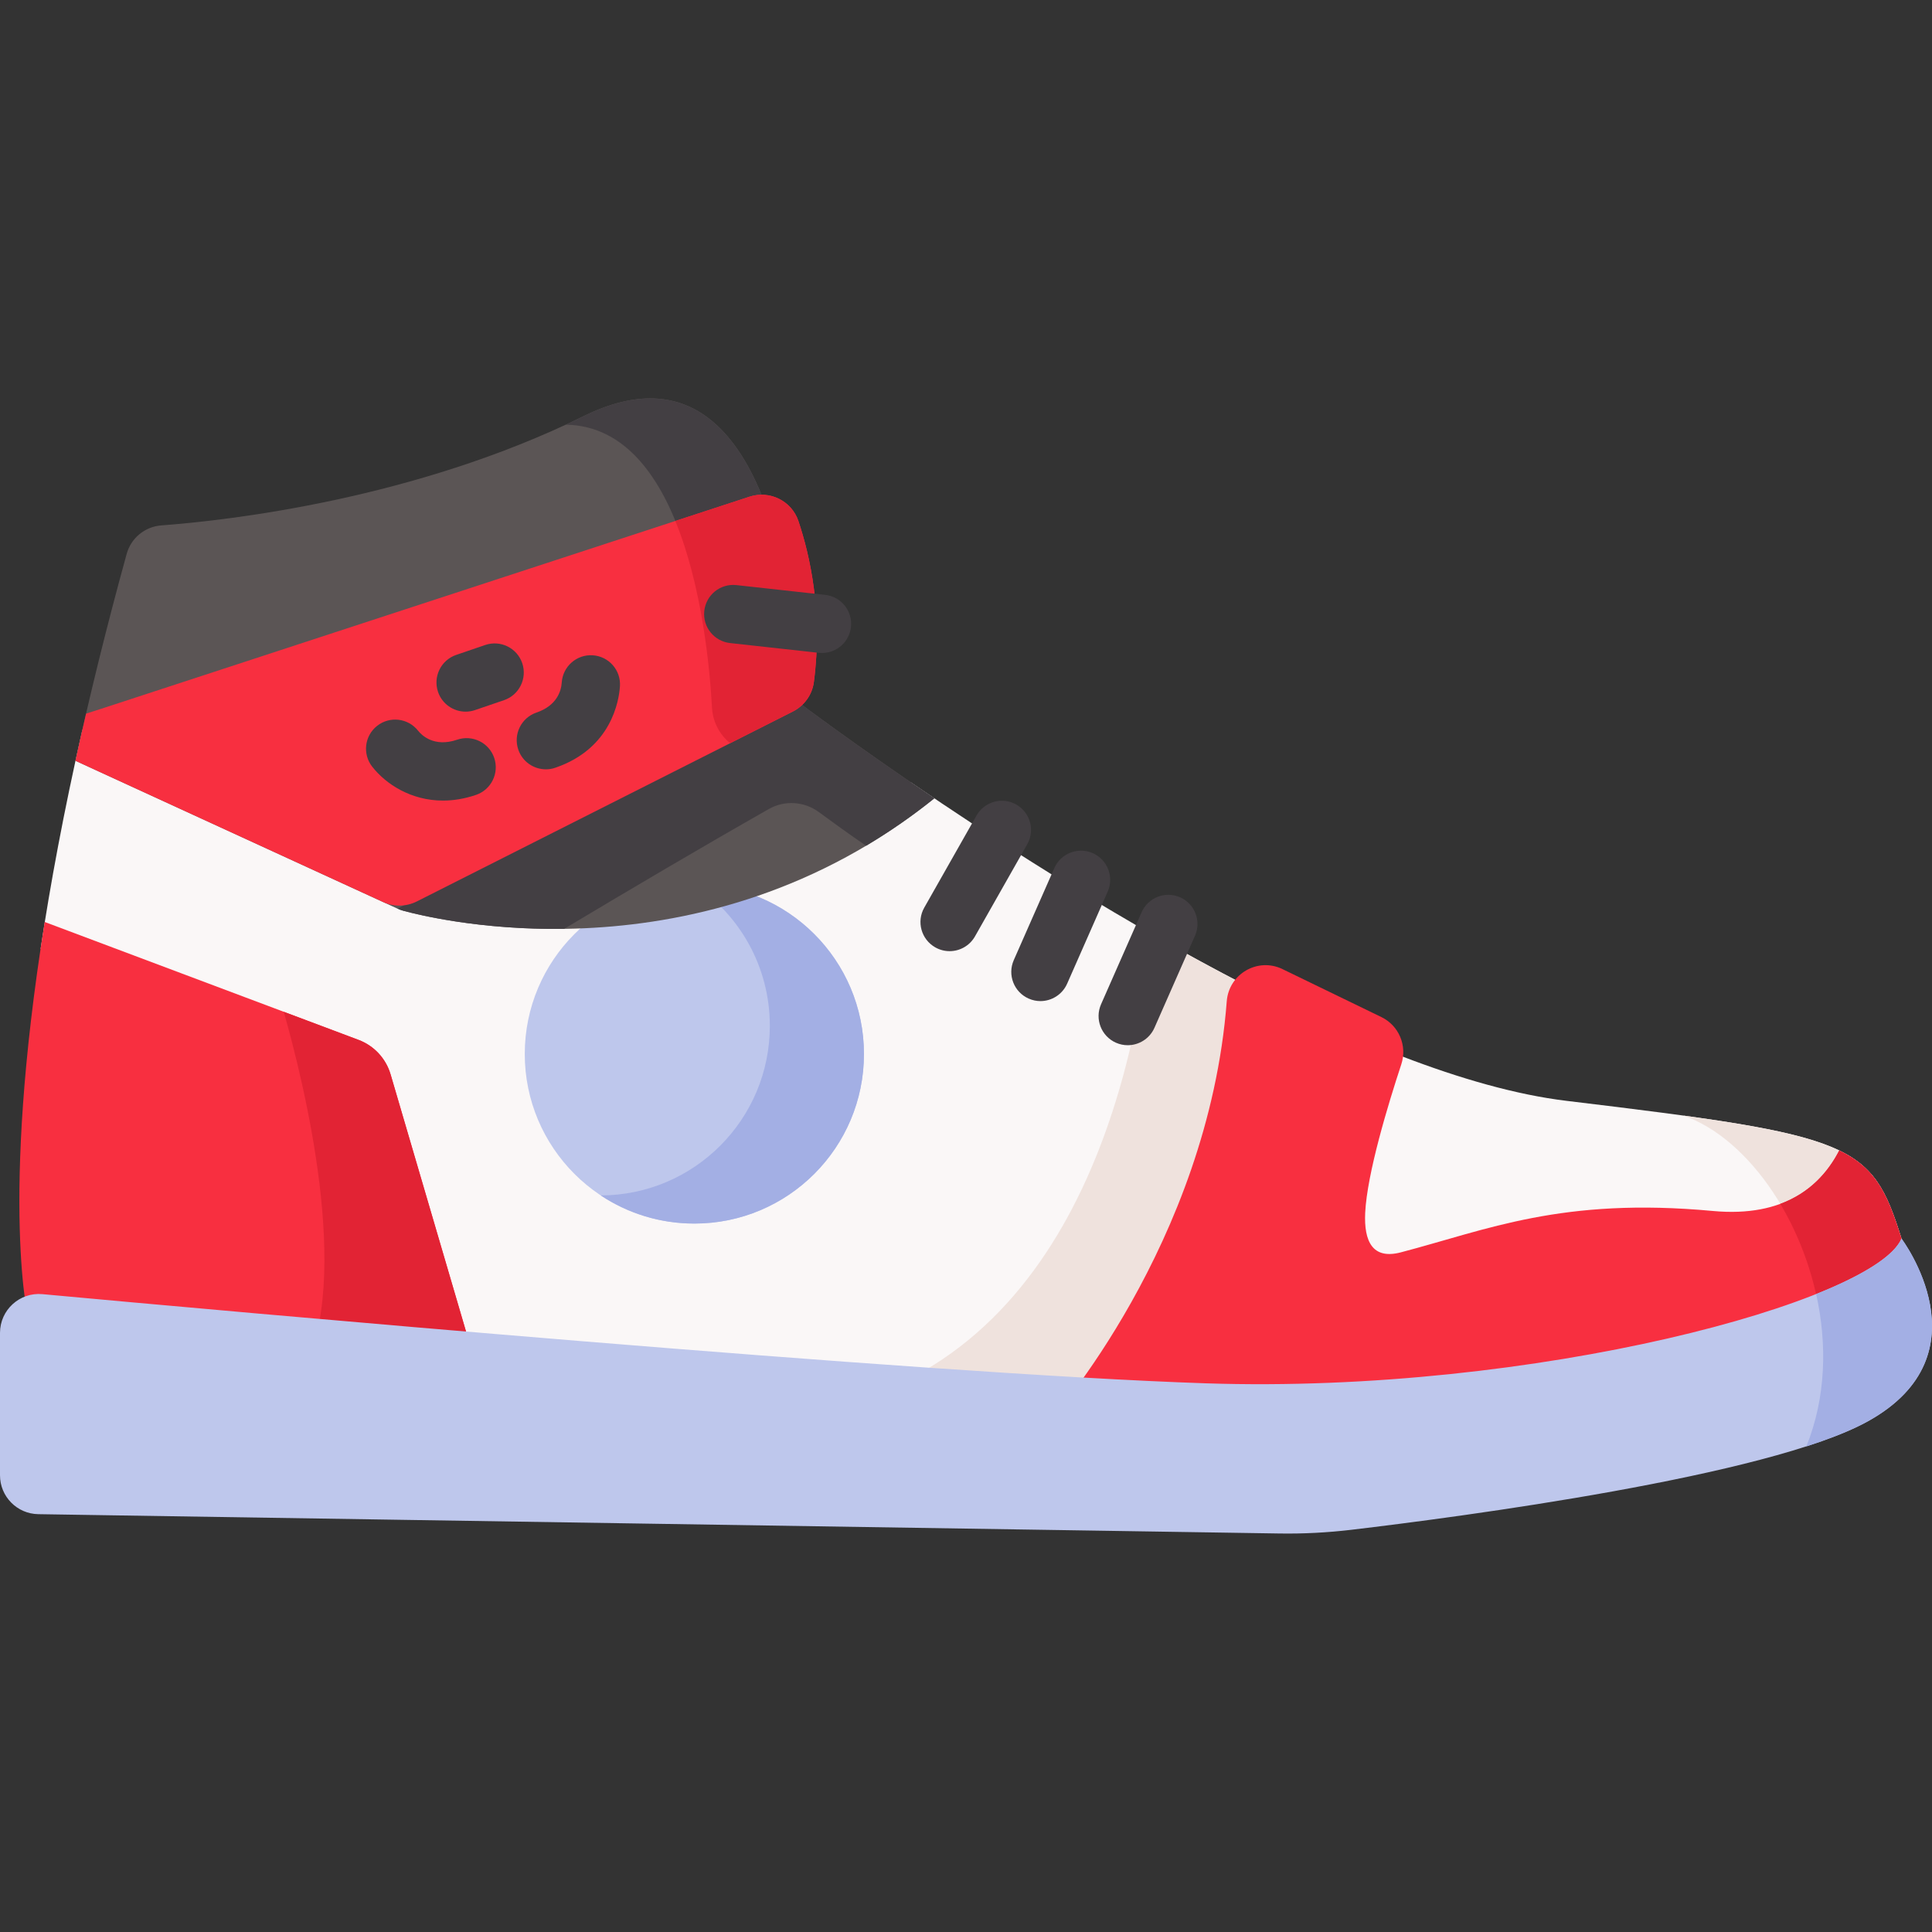 <svg width="60" height="60" viewBox="0 0 60 60" fill="none" xmlns="http://www.w3.org/2000/svg">
<rect x="0" y="0" width="60" height="60" fill="#333333" stroke="none"/>
<g clip-path="url(#clip0_839_3230)">
<path d="M30.763 44.14C24.321 44.14 18.658 43.744 14.044 43.236L11.317 33.938C11.172 33.444 10.804 33.048 10.322 32.867L1.262 29.464C1.559 27.484 1.976 25.225 2.558 22.666L12.344 27.159C12.405 27.187 12.465 27.208 12.529 27.225C13.492 27.489 21.257 29.39 28.283 24.294C33.229 27.683 42.401 33.435 48.653 34.188C57.592 35.262 58.118 35.48 59.054 38.466C59.989 41.452 48.719 44.14 30.763 44.14Z" fill="#FAF7F7"/>
<path d="M21.564 37.999C24.473 37.999 26.831 35.641 26.831 32.732C26.831 29.824 24.473 27.466 21.564 27.466C18.655 27.466 16.297 29.824 16.297 32.732C16.297 35.641 18.655 37.999 21.564 37.999Z" fill="#BEC7EC"/>
<path d="M26.831 32.733C26.831 35.641 24.472 37.999 21.563 37.999C20.489 37.999 19.489 37.678 18.656 37.125C21.557 37.118 23.908 34.762 23.908 31.859C23.908 30.024 22.97 28.409 21.548 27.466H21.563C24.472 27.466 26.831 29.824 26.831 32.733Z" fill="#A3AFE4"/>
<path d="M56.555 41.091C56.196 38.11 54.35 35.365 52.281 34.645C57.766 35.4 58.263 35.95 59.051 38.466C59.342 39.394 58.455 40.293 56.555 41.091Z" fill="#EFE2DD"/>
<path d="M41.236 31.837L37.912 43.988C35.67 44.087 33.281 44.141 30.76 44.141C28.415 44.141 26.173 44.089 24.047 43.997C32.925 43.225 35.156 33.979 35.711 28.981C37.503 30.006 39.381 30.997 41.236 31.837Z" fill="#EFE2DD"/>
<path d="M29.017 24.793C21.808 30.584 13.525 28.557 12.528 28.285C12.464 28.268 12.404 28.246 12.343 28.218L2.344 23.627C2.769 21.672 3.291 19.534 3.934 17.202C4.069 16.709 4.5 16.356 5.009 16.317C7.129 16.158 12.888 15.502 18.13 12.922C24.707 9.686 24.812 21.819 24.812 21.819C24.812 21.819 26.472 23.076 29.017 24.793Z" fill="#5B5555"/>
<path d="M29.017 24.793C26.472 23.076 24.812 21.819 24.812 21.819C24.812 21.819 24.707 9.686 18.13 12.922C17.944 13.014 17.757 13.103 17.57 13.189C21.331 13.249 21.997 19.844 22.113 21.977C22.134 22.356 22.294 22.71 22.56 22.975L12.344 28.218C12.404 28.246 12.464 28.268 12.528 28.285C12.976 28.407 14.893 28.883 17.521 28.846C19.628 27.586 21.742 26.338 23.876 25.125C24.367 24.846 24.975 24.885 25.43 25.22C25.901 25.567 26.396 25.922 26.897 26.266C27.608 25.843 28.318 25.355 29.017 24.793Z" fill="#433F43"/>
<path d="M15.057 43.344H15.05C6.195 42.431 0.898 41.062 0.898 41.062C0.898 41.062 -0.026 37.439 1.389 28.633L11.136 32.295C11.617 32.476 11.985 32.873 12.13 33.365L15.057 43.344Z" fill="#F82F40"/>
<path d="M15.058 43.344H15.05C12.956 43.127 11.06 42.886 9.387 42.642C10.963 39.74 9.423 33.567 8.812 31.422L11.136 32.295C11.618 32.476 11.985 32.872 12.13 33.366L15.058 43.344Z" fill="#E22334"/>
<path d="M24.624 22.097L12.947 27.994C12.619 28.16 12.233 28.168 11.899 28.014L3.074 23.963L2.344 23.627C2.446 23.15 2.556 22.663 2.673 22.163L3.33 21.951L23.278 15.425C23.905 15.22 24.584 15.555 24.795 16.18C25.156 17.252 25.557 19.032 25.276 21.18C25.225 21.574 24.979 21.917 24.624 22.097Z" fill="#F82F40"/>
<path d="M25.275 21.18C25.223 21.575 24.977 21.917 24.622 22.096L22.675 23.08C22.672 23.079 22.671 23.076 22.669 23.075C22.337 22.804 22.135 22.406 22.112 21.977C22.047 20.792 21.813 18.232 20.973 16.179L23.277 15.425C23.904 15.22 24.584 15.554 24.794 16.179C25.154 17.252 25.556 19.032 25.275 21.18Z" fill="#E22334"/>
<path d="M32.605 44.131C32.605 44.131 37.518 38.638 38.098 31.094C38.164 30.244 39.061 29.724 39.828 30.096L42.9 31.586C43.445 31.85 43.709 32.477 43.519 33.052C43.105 34.307 42.456 36.444 42.397 37.666C42.356 38.546 42.621 39.123 43.5 38.894C46.184 38.192 48.505 37.172 53.195 37.608C55.433 37.816 56.556 36.824 57.12 35.73C58.269 36.286 58.617 37.076 59.051 38.466C59.954 41.348 49.484 43.953 32.605 44.131Z" fill="#F82F40"/>
<path d="M56.554 41.091C56.392 39.755 55.934 38.468 55.289 37.387C56.203 37.049 56.769 36.408 57.119 35.73C58.269 36.286 58.616 37.076 59.051 38.466C59.342 39.394 58.454 40.293 56.554 41.091Z" fill="#E22334"/>
<path d="M0 41.394C0 40.683 0.61 40.126 1.318 40.191C6.895 40.705 28.559 42.665 37.443 42.96C47.673 43.3 58.217 40.418 59.052 38.466C59.052 38.466 61.767 42.057 58.008 44.14C54.925 45.849 45.324 47.111 41.976 47.508C41.229 47.597 40.478 47.636 39.726 47.624L1.189 47.024C0.529 47.014 0 46.476 0 45.817L0 41.394Z" fill="#BEC7EC"/>
<path d="M58.009 44.14C57.519 44.412 56.865 44.672 56.098 44.919C56.71 43.403 56.748 41.736 56.402 40.188C57.873 39.601 58.825 38.999 59.053 38.466C59.053 38.466 61.767 42.058 58.009 44.14Z" fill="#A3AFE4"/>
<path d="M29.491 29.539C29.339 29.539 29.186 29.501 29.045 29.421C28.61 29.174 28.457 28.622 28.704 28.187L30.326 25.327C30.573 24.892 31.126 24.739 31.561 24.986C31.996 25.233 32.148 25.785 31.901 26.22L30.279 29.08C30.112 29.374 29.806 29.539 29.491 29.539Z" fill="#433F43"/>
<path d="M32.311 31.09C32.189 31.09 32.066 31.065 31.947 31.012C31.489 30.811 31.282 30.276 31.483 29.819L32.743 26.959C32.945 26.501 33.48 26.294 33.937 26.495C34.395 26.697 34.602 27.232 34.401 27.689L33.141 30.549C32.991 30.888 32.659 31.09 32.311 31.09Z" fill="#433F43"/>
<path d="M35.022 32.46C34.9 32.46 34.776 32.435 34.658 32.383C34.2 32.181 33.993 31.647 34.194 31.189L35.454 28.33C35.656 27.872 36.191 27.664 36.648 27.866C37.106 28.068 37.313 28.602 37.112 29.06L35.852 31.92C35.702 32.258 35.37 32.46 35.022 32.46Z" fill="#433F43"/>
<path d="M25.529 20.279C25.496 20.279 25.463 20.278 25.43 20.274L22.675 19.971C22.178 19.917 21.819 19.471 21.872 18.974C21.926 18.476 22.372 18.116 22.87 18.171L25.625 18.474C26.122 18.527 26.481 18.974 26.428 19.471C26.377 19.935 25.985 20.279 25.529 20.279Z" fill="#433F43"/>
<path d="M13.757 24.863C12.767 24.863 11.988 24.355 11.562 23.813C11.252 23.421 11.319 22.851 11.712 22.542C12.105 22.232 12.674 22.3 12.984 22.693C13.085 22.821 13.472 23.221 14.198 22.972C14.671 22.811 15.186 23.063 15.348 23.536C15.509 24.009 15.257 24.524 14.784 24.686C14.422 24.809 14.078 24.863 13.757 24.863Z" fill="#433F43"/>
<path d="M16.953 23.892C16.576 23.892 16.224 23.656 16.096 23.28C15.934 22.807 16.186 22.292 16.659 22.13C17.304 21.91 17.429 21.448 17.446 21.193C17.48 20.694 17.913 20.316 18.411 20.351C18.91 20.384 19.287 20.816 19.253 21.315C19.223 21.758 18.99 23.247 17.245 23.843C17.149 23.877 17.05 23.892 16.953 23.892Z" fill="#433F43"/>
<path d="M14.46 22.101C14.084 22.101 13.732 21.865 13.604 21.489C13.442 21.016 13.694 20.501 14.167 20.339L15.068 20.031C15.541 19.869 16.056 20.121 16.218 20.594C16.379 21.067 16.127 21.582 15.654 21.744L14.753 22.052C14.656 22.085 14.557 22.101 14.46 22.101Z" fill="#433F43"/>
</g>
<defs>
<clipPath id="clip0_839_3230">
<rect width="60" height="60" fill="white"/>
</clipPath>
</defs>
</svg>

